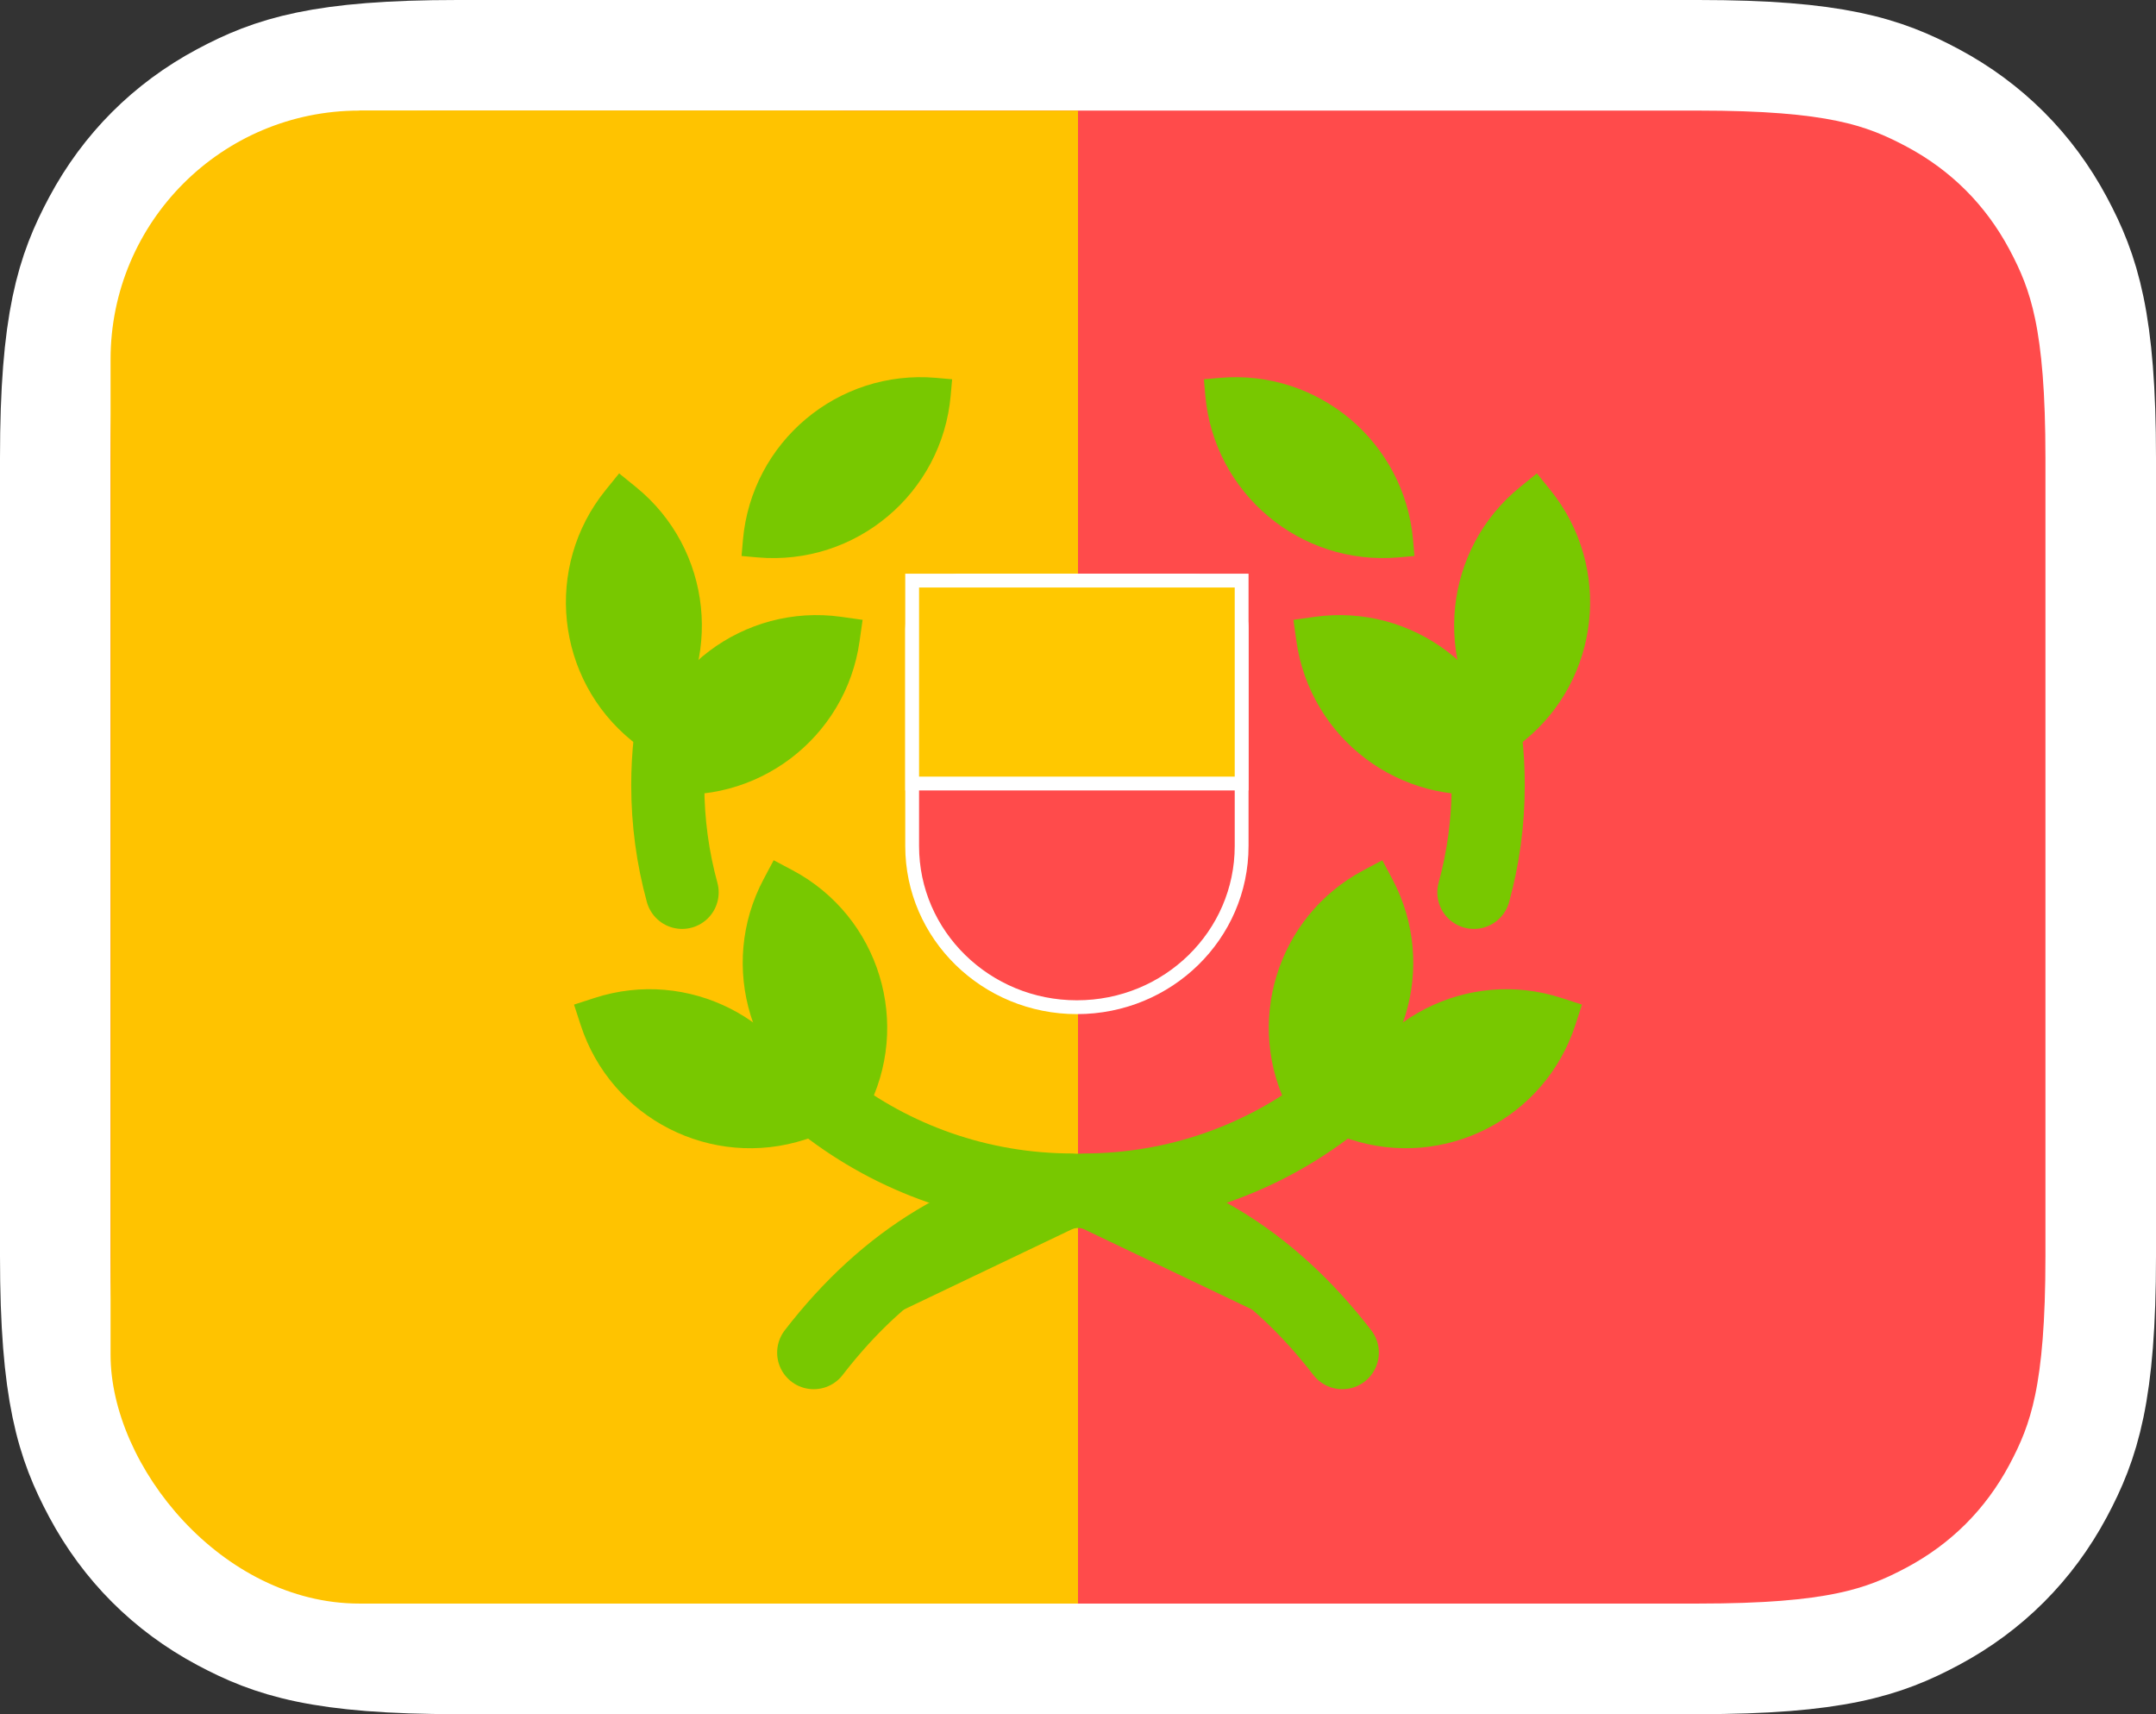 <svg width="78" height="62" viewBox="0 0 78 62" fill="none" xmlns="http://www.w3.org/2000/svg">
<rect x="0" y="0" width="78" height="62" fill="#333333" stroke="none"/>
<path d="M61.437 2H16.563C11.628 2 9.867 2.585 8.07 3.545C6.12 4.589 4.589 6.12 3.545 8.07C2.585 9.867 2 11.628 2 16.563V45.437C2 50.372 2.585 52.133 3.545 53.93C4.589 55.88 6.12 57.411 8.07 58.455C9.867 59.416 11.628 60 16.563 60H61.437C66.372 60 68.133 59.416 69.93 58.455C71.88 57.411 73.411 55.88 74.455 53.93C75.415 52.133 76 50.372 76 45.437V16.563C76 11.628 75.415 9.867 74.455 8.07C73.411 6.12 71.88 4.589 69.93 3.545C68.133 2.585 66.372 2 61.437 2Z" fill="#FF4B4B" stroke="white" stroke-width="4"/>
<rect x="13" y="4" width="26" height="54" fill="#FFC300"/>
<rect x="4" y="4" width="35" height="54" rx="9" fill="#FFC300"/>
<path fill-rule="evenodd" clip-rule="evenodd" d="M24.501 25.234C24.277 26.253 24.159 27.311 24.159 28.397C24.159 29.74 24.34 31.041 24.678 32.276M29.847 39.985C32.323 41.902 35.43 43.043 38.804 43.043C42.685 43.56 45.938 45.521 48.562 48.924" fill="#78C800"/>
<path d="M24.501 25.234C24.277 26.253 24.159 27.311 24.159 28.397C24.159 29.74 24.34 31.041 24.678 32.276M29.847 39.985C32.323 41.902 35.43 43.043 38.804 43.043C42.685 43.56 45.938 45.521 48.562 48.924" stroke="#78C800" stroke-width="2.645" stroke-linecap="round" stroke-linejoin="round"/>
<path fill-rule="evenodd" clip-rule="evenodd" d="M26.828 20.11L26.878 19.532C27.189 15.982 30.318 13.357 33.868 13.667L34.446 13.718L34.395 14.296C34.085 17.846 30.956 20.472 27.406 20.161L26.828 20.11Z" fill="#78C800"/>
<path fill-rule="evenodd" clip-rule="evenodd" d="M23.467 27.285L22.865 26.798C20.096 24.556 19.669 20.493 21.912 17.724L22.399 17.122L23 17.61C25.77 19.852 26.197 23.915 23.954 26.684L23.467 27.285Z" fill="#78C800"/>
<path fill-rule="evenodd" clip-rule="evenodd" d="M29.873 40.975L29.136 41.214C25.747 42.315 22.108 40.461 21.007 37.072L20.767 36.336L21.504 36.097C24.892 34.995 28.532 36.85 29.633 40.239L29.873 40.975Z" fill="#78C800"/>
<path fill-rule="evenodd" clip-rule="evenodd" d="M30.978 40.886L31.341 40.203C33.014 37.056 31.82 33.15 28.674 31.477L27.99 31.114L27.627 31.797C25.954 34.943 27.148 38.85 30.294 40.523L30.978 40.886Z" fill="#78C800"/>
<path fill-rule="evenodd" clip-rule="evenodd" d="M23.046 28.569L23.154 27.802C23.65 24.274 26.912 21.816 30.441 22.311L31.207 22.419L31.099 23.186C30.604 26.714 27.341 29.173 23.813 28.677L23.046 28.569Z" fill="#78C800"/>
<path fill-rule="evenodd" clip-rule="evenodd" d="M53.499 25.234C53.723 26.253 53.841 27.311 53.841 28.397C53.841 29.74 53.661 31.041 53.322 32.276M48.153 39.985C45.677 41.902 42.57 43.043 39.196 43.043C35.315 43.56 32.062 45.521 29.438 48.924" fill="#78C800"/>
<path d="M53.499 25.234C53.723 26.253 53.841 27.311 53.841 28.397C53.841 29.74 53.661 31.041 53.322 32.276M48.153 39.985C45.677 41.902 42.57 43.043 39.196 43.043C35.315 43.56 32.062 45.521 29.438 48.924" stroke="#78C800" stroke-width="2.645" stroke-linecap="round" stroke-linejoin="round"/>
<path fill-rule="evenodd" clip-rule="evenodd" d="M51.172 20.11L51.122 19.532C50.811 15.982 47.682 13.357 44.133 13.667L43.554 13.718L43.605 14.296C43.915 17.846 47.044 20.472 50.594 20.161L51.172 20.11Z" fill="#78C800"/>
<path fill-rule="evenodd" clip-rule="evenodd" d="M54.533 27.285L55.135 26.798C57.904 24.556 58.331 20.493 56.089 17.724L55.601 17.122L55 17.61C52.23 19.852 51.803 23.915 54.046 26.684L54.533 27.285Z" fill="#78C800"/>
<path fill-rule="evenodd" clip-rule="evenodd" d="M48.128 40.975L48.864 41.214C52.253 42.315 55.892 40.461 56.993 37.072L57.233 36.336L56.496 36.097C53.108 34.995 49.468 36.85 48.367 40.239L48.128 40.975Z" fill="#78C800"/>
<path fill-rule="evenodd" clip-rule="evenodd" d="M47.022 40.886L46.659 40.203C44.986 37.056 46.18 33.15 49.327 31.477L50.01 31.114L50.373 31.797C52.046 34.943 50.852 38.85 47.706 40.523L47.022 40.886Z" fill="#78C800"/>
<path fill-rule="evenodd" clip-rule="evenodd" d="M54.954 28.569L54.846 27.802C54.35 24.274 51.088 21.816 47.56 22.311L46.793 22.419L46.901 23.186C47.397 26.714 50.659 29.173 54.187 28.677L54.954 28.569Z" fill="#78C800"/>
<path d="M43.135 21C44.127 21 44.92 21.79 44.92 22.75C44.92 23.54 44.92 29.81 44.92 30.6C44.92 33.82 42.258 36.43 38.96 36.43C35.672 36.43 33 33.82 33 30.6C33 29.81 33 23.54 33 22.75C33 21.79 33.804 21 34.795 21C36.465 21 42.3 21 43.135 21Z" fill="#FF4B4B"/>
<path d="M43.135 21C44.127 21 44.92 21.79 44.92 22.75C44.92 23.54 44.92 29.81 44.92 30.6C44.92 33.82 42.258 36.43 38.96 36.43C35.672 36.43 33 33.82 33 30.6C33 29.81 33 23.54 33 22.75C33 21.79 33.804 21 34.795 21C36.465 21 42.3 21 43.135 21Z" stroke="white" stroke-width="0.5"/>
<path d="M44.92 28.34V21H33V28.34H44.92Z" fill="#FFC800"/>
<path d="M44.92 28.34V21H33V28.34H44.92Z" stroke="white" stroke-width="0.5"/>
</svg>
